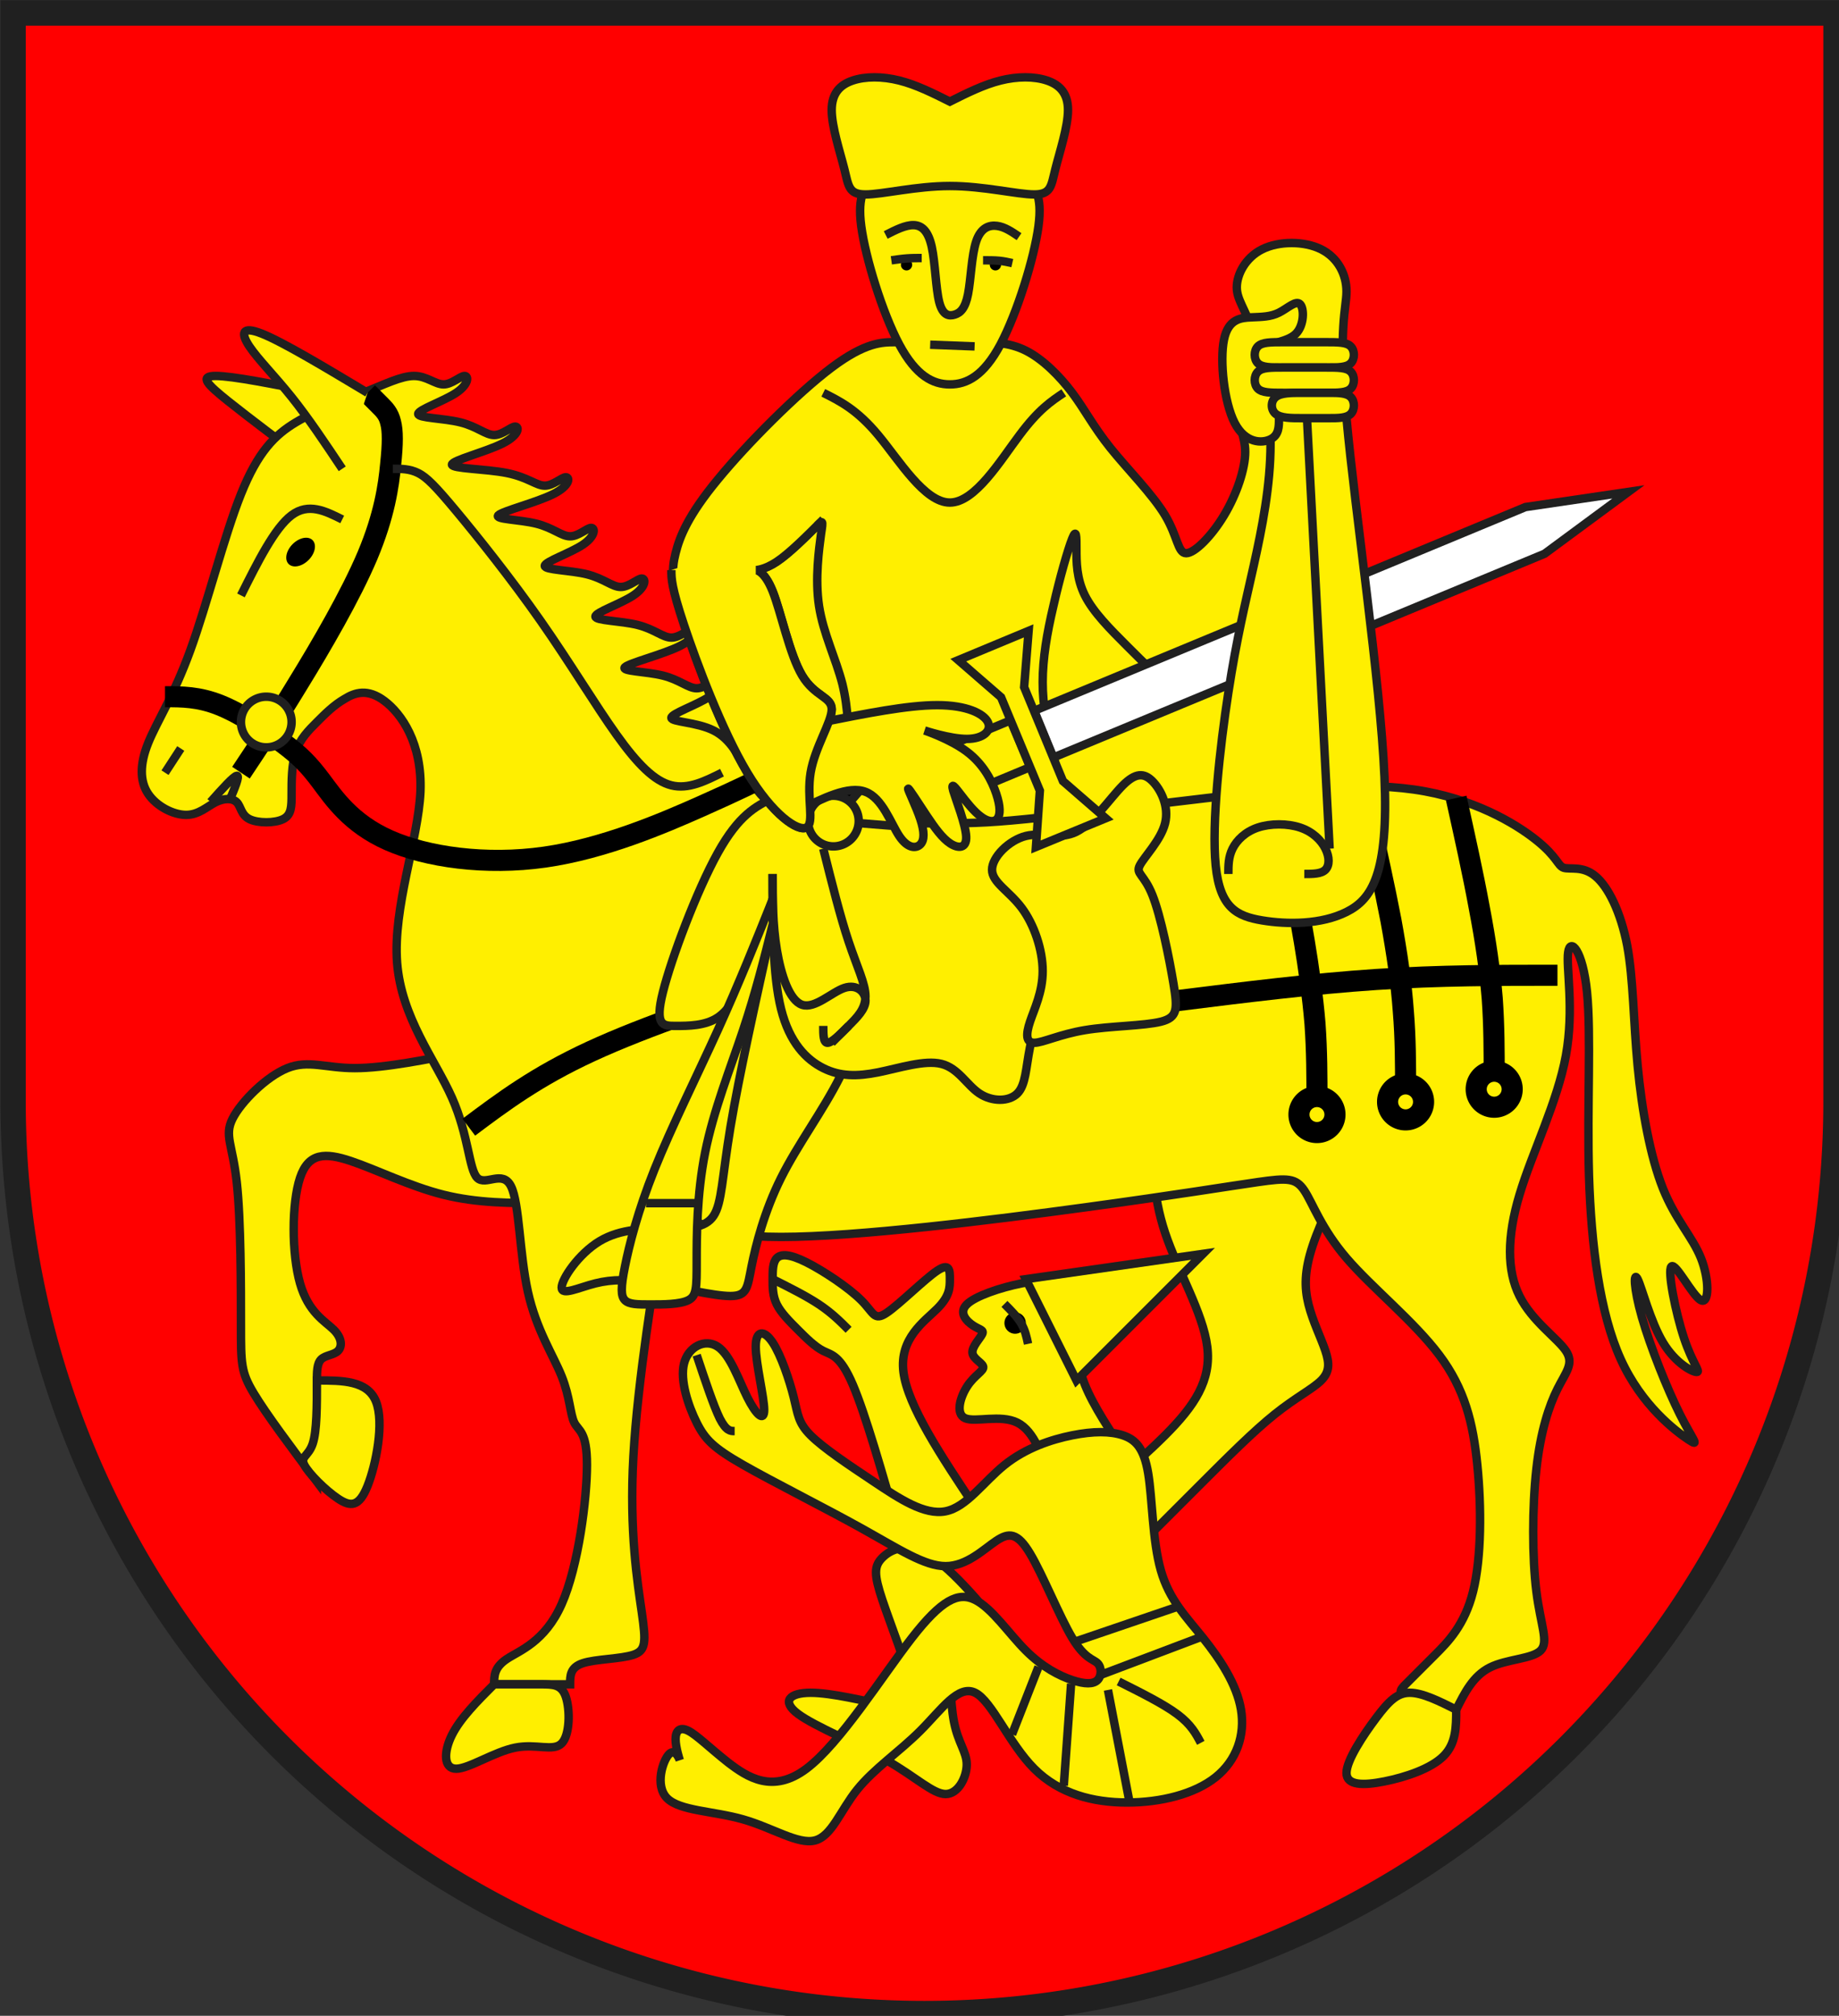 <?xml version="1.0" encoding="iso-8859-1"?>
<!DOCTYPE svg PUBLIC "-//W3C//DTD SVG 1.1//EN" "http://www.w3.org/Graphics/SVG/1.1/DTD/svg11.dtd">
<!-- Auto-generated by fig2svg tool
     Date: Fri Dec 15 18:47:32 2006 -->
<svg xmlns="http://www.w3.org/2000/svg"
     width="438" height="480" viewBox="21 15 438 480">
<rect x="21" y="15" width="438" height="480" fill="#333333" stroke="none"/>
<title>
Wappen Flims (CH-GR)
</title>
<defs>
<clipPath id="clippath">
<path d="M360,4140 A3240,3240 0.0 0 0 6840,4140 L6840,270 L360,270 L360,4140 Z" />
</clipPath>
<style type="text/css">
  <![CDATA[
  .Rand2 { stroke: #202020; stroke-width:30; }
  .Rand6 { stroke: #202020; stroke-width:90; }
  .Schwarz5 { stroke: #000000; stroke-width:75; }
  .Schwarz { fill: #000000; }
  .Rot { fill: #ff0000; }
  .Gold { fill: #ffef00; }
  .Silber { fill: #ffffff; }
  ]]>
</style>
</defs>
<g stroke="none" stroke-miterlimit="10" stroke-width="10"
   stroke-linecap="butt" stroke-linejoin="miter"
   fill="none" fill-rule="evenodd" transform="scale(0.067)">
<g clip-path="url(#clippath)">
<path id="feld-1" class="Rot"
      d="M-225,-225 L-225,7425 L7425,7425 L7425,-225 L-225,-225 Z" />
<path id="pferd1-1" class="Gold Rand2"
      d="M4410,4230 C4410,4350 4410,4470 4455,4605
         C4500,4740 4590,4890 4605,5010 C4620,5130 4560,5220 4455,5325
         C4350,5430 4200,5550 4125,5640 C4050,5730 4050,5790 4065,5835
         C4080,5880 4110,5910 4140,5910 C4170,5910 4200,5880 4275,5805
         C4350,5730 4470,5610 4575,5505 C4680,5400 4770,5310 4845,5250
         C4920,5190 4980,5160 5010,5130 C5040,5100 5040,5070 5025,5025
         C5010,4980 4980,4920 4965,4860 C4950,4800 4950,4740 4980,4650
         C5010,4560 5070,4440 5130,4320" />
<path id="pferd1-2" class="Gold Rand2"
      d="M1440,1620 C1290,1590 1140,1560 1080,1560
         C1020,1560 1050,1590 1125,1650 C1200,1710 1320,1800 1440,1890" />
<path id="pferd1-3" class="Gold Rand2"
      d="M2250,4500 C2130,4500 2010,4500 1890,4470
         C1770,4440 1650,4380 1560,4350 C1470,4320 1410,4320 1380,4410
         C1350,4500 1350,4680 1380,4785 C1410,4890 1470,4920 1500,4950
         C1530,4980 1530,5010 1515,5025 C1500,5040 1470,5040 1455,5055
         C1440,5070 1440,5100 1440,5130 L1440,5490
         C1350,5370 1260,5250 1215,5175 C1170,5100 1170,5070 1170,4935
         C1170,4800 1170,4560 1155,4425 C1140,4290 1110,4260 1140,4200
         C1170,4140 1260,4050 1335,4020 C1410,3990 1470,4020 1575,4020
         C1680,4020 1830,3990 1980,3960" />
<path id="mantel1-1" class="Gold Rand2"
      d="M4860,3690 L4860,2250 L4320,2250 L3780,1800 L3150,1800 L2880,2250
         L2880,2700 L2610,2700 L2610,3060 L3150,3870 L4860,3690 Z" />
<path id="pferd2-1" class="Gold Rand2"
      d="M5490,6300 C5520,6240 5550,6180 5610,6150
         C5670,6120 5760,6120 5790,6090 C5820,6060 5790,6000 5775,5880
         C5760,5760 5760,5580 5775,5445 C5790,5310 5820,5220 5850,5160
         C5880,5100 5910,5070 5880,5025 C5850,4980 5760,4920 5715,4830
         C5670,4740 5670,4620 5715,4470 C5760,4320 5850,4140 5880,3975
         C5910,3810 5880,3660 5888,3608 C5895,3555 5940,3600 5955,3750
         C5970,3900 5955,4155 5962,4402 C5970,4650 6000,4890 6075,5055
         C6150,5220 6270,5310 6315,5340 C6360,5370 6330,5340 6285,5250
         C6240,5160 6180,5010 6150,4905 C6120,4800 6120,4740 6135,4770
         C6150,4800 6180,4920 6225,4995 C6270,5070 6330,5100 6345,5100
         C6360,5100 6330,5070 6300,4980 C6270,4890 6240,4740 6255,4725
         C6270,4710 6330,4830 6360,4845 C6390,4860 6390,4770 6360,4695
         C6330,4620 6270,4560 6225,4448 C6180,4335 6150,4170 6135,4012
         C6120,3855 6120,3705 6098,3585 C6075,3465 6030,3375 5985,3338
         C5940,3300 5895,3315 5872,3308 C5850,3300 5850,3270 5775,3210
         C5700,3150 5550,3060 5340,3030 C5130,3000 4860,3030 4605,3060
         C4350,3090 4110,3120 3960,3135 C3810,3150 3750,3150 3615,3150
         C3480,3150 3270,3150 3150,3120 C3030,3090 3000,3030 2970,2970
         C2940,2910 2910,2850 2850,2820 C2790,2790 2700,2790 2700,2775
         C2700,2760 2790,2730 2835,2700 C2880,2670 2880,2640 2865,2640
         C2850,2640 2820,2670 2790,2670 C2760,2670 2730,2640 2670,2625
         C2610,2610 2520,2610 2535,2595 C2550,2580 2670,2550 2730,2520
         C2790,2490 2790,2460 2775,2460 C2760,2460 2730,2490 2700,2490
         C2670,2490 2640,2460 2580,2445 C2520,2430 2430,2430 2430,2415
         C2430,2400 2520,2370 2565,2340 C2610,2310 2610,2280 2595,2280
         C2580,2280 2550,2310 2520,2310 C2490,2310 2460,2280 2400,2265
         C2340,2250 2250,2250 2250,2235 C2250,2220 2340,2190 2385,2160
         C2430,2130 2430,2100 2415,2100 C2400,2100 2370,2130 2340,2130
         C2310,2130 2280,2100 2220,2085 C2160,2070 2070,2070 2085,2055
         C2100,2040 2220,2010 2280,1980 C2340,1950 2340,1920 2325,1920
         C2310,1920 2280,1950 2250,1950 C2220,1950 2190,1920 2115,1905
         C2040,1890 1920,1890 1920,1875 C1920,1860 2040,1830 2100,1800
         C2160,1770 2160,1740 2145,1740 C2130,1740 2100,1770 2070,1770
         C2040,1770 2010,1740 1950,1725 C1890,1710 1800,1710 1800,1695
         C1800,1680 1890,1650 1935,1620 C1980,1590 1980,1560 1965,1560
         C1950,1560 1920,1590 1890,1590 C1860,1590 1830,1560 1785,1560
         C1740,1560 1680,1590 1605,1620 C1530,1650 1440,1680 1365,1725
         C1290,1770 1230,1830 1170,1980 C1110,2130 1050,2370 990,2535
         C930,2700 870,2790 840,2865 C810,2940 810,3000 840,3045
         C870,3090 930,3120 975,3120 C1020,3120 1050,3090 1080,3075
         C1110,3060 1140,3060 1155,3075 C1170,3090 1170,3120 1200,3135
         C1230,3150 1290,3150 1320,3135 C1350,3120 1350,3090 1350,3045
         C1350,3000 1350,2940 1365,2895 C1380,2850 1410,2820 1440,2790
         C1470,2760 1500,2730 1538,2708 C1575,2685 1620,2670 1680,2715
         C1740,2760 1815,2865 1808,3038 C1800,3210 1710,3450 1725,3645
         C1740,3840 1860,3990 1920,4125 C1980,4260 1980,4380 2010,4410
         C2040,4440 2100,4380 2130,4440 C2160,4500 2160,4680 2190,4815
         C2220,4950 2280,5040 2310,5115 C2340,5190 2340,5250 2355,5280
         C2370,5310 2400,5310 2400,5430 C2400,5550 2370,5790 2310,5925
         C2250,6060 2160,6090 2115,6120 C2070,6150 2070,6180 2070,6210
         L2340,6210 C2340,6180 2340,6150 2385,6135
         C2430,6120 2520,6120 2565,6105 C2610,6090 2610,6060 2595,5955
         C2580,5850 2550,5670 2565,5400 C2580,5130 2640,4770 2670,4575
         C2700,4380 2700,4350 2715,4335 C2730,4320 2760,4320 2760,4350
         C2760,4380 2730,4440 2745,4500 C2760,4560 2820,4620 3090,4620
         C3360,4620 3840,4560 4170,4515 C4500,4470 4680,4440 4785,4425
         C4890,4410 4920,4410 4950,4455 C4980,4500 5010,4590 5100,4695
         C5190,4800 5340,4920 5430,5040 C5520,5160 5550,5280 5565,5430
         C5580,5580 5580,5760 5550,5880 C5520,6000 5460,6060 5415,6105
         C5370,6150 5340,6180 5310,6210 C5295,6225 5280,6240 5310,6255
         C5340,6270 5415,6285 5490,6300 Z" />
<path id="hintergrund-1" class="Schwarz"
      d="M3285,3105 L3420,3105 L3420,2925 L3285,2925 L3285,3105 Z" />
<path id="linie1-1" class="Schwarz5"
      d="M1980,4230 C2100,4140 2220,4050 2415,3960 C2610,3870 2880,3780 3150,3690" />
<path id="linie1-2" class="Schwarz5"
      d="M4500,3780 C4740,3750 4980,3720 5205,3705 C5430,3690 5640,3690 5850,3690" />
<path id="linie1-3" class="Schwarz5"
      d="M900,2700 C960,2700 1020,2700 1095,2730 C1170,2760 1260,2820 1320,2865
         C1380,2910 1410,2940 1455,3000 C1500,3060 1560,3150 1695,3210
         C1830,3270 2040,3300 2250,3270 C2460,3240 2670,3150 2805,3090
         C2940,3030 3000,3000 3060,2970" />
<path id="linie1-4" class="Schwarz5"
      d="M1620,1620 C1635,1635 1650,1650 1665,1665
         C1680,1680 1695,1695 1702,1725 C1710,1755 1710,1800 1702,1875
         C1695,1950 1680,2055 1620,2198 C1560,2340 1455,2520 1372,2655
         C1290,2790 1230,2880 1170,2970" />
<path id="linie1a-1" class="Schwarz5"
      d="M5059,4185 A64,64 0.0 0 0 4931,4185 A64,64 0.0 0 0 5059,4185 Z" />
<path id="linie1a-2" class="Schwarz5"
      d="M5374,4140 A64,64 0.0 0 0 5246,4140 A64,64 0.0 0 0 5374,4140 Z" />
<path id="linie1a-3" class="Schwarz5"
      d="M5689,4095 A64,64 0.0 0 0 5561,4095 A64,64 0.0 0 0 5689,4095 Z" />
<path id="linie1a-4" class="Schwarz5"
      d="M4905,3330 C4920,3405 4935,3480 4950,3570
         C4965,3660 4980,3765 4988,3862 C4995,3960 4995,4050 4995,4140" />
<path id="linie1a-5" class="Schwarz5"
      d="M5175,3105 C5205,3240 5235,3375 5258,3495
         C5280,3615 5295,3720 5302,3818 C5310,3915 5310,4005 5310,4095" />
<path id="linie1a-6" class="Schwarz5"
      d="M5490,3060 C5520,3195 5550,3330 5572,3450
         C5595,3570 5610,3675 5618,3772 C5625,3870 5625,3960 5625,4050" />
<path id="martin1-1" class="Gold Rand2"
      d="M3060,3510 C3000,3780 2940,4050 2910,4230
         C2880,4410 2880,4500 2850,4545 C2820,4590 2760,4590 2685,4590
         C2610,4590 2520,4590 2445,4635 C2370,4680 2310,4770 2310,4800
         C2310,4830 2370,4800 2430,4785 C2490,4770 2550,4770 2640,4785
         C2730,4800 2850,4830 2910,4830 C2970,4830 2970,4800 2985,4725
         C3000,4650 3030,4530 3090,4410 C3150,4290 3240,4170 3300,4050
         C3360,3930 3390,3810 3420,3690" />
<path id="martin2a-1" class="Gold Rand2"
      d="M3060,3060 C3000,3090 2940,3120 2865,3255
         C2790,3390 2700,3630 2670,3750 C2640,3870 2670,3870 2715,3870
         C2760,3870 2820,3870 2865,3840 C2910,3810 2940,3750 2970,3675
         C3000,3600 3030,3510 3060,3420" />
<path id="martin2a-2" class="Gold Rand2"
      d="M3060,3420 C3000,3570 2940,3720 2865,3885
         C2790,4050 2700,4230 2640,4380 C2580,4530 2550,4650 2535,4725
         C2520,4800 2520,4830 2535,4845 C2550,4860 2580,4860 2625,4860
         C2670,4860 2730,4860 2760,4845 C2790,4830 2790,4800 2790,4710
         C2790,4620 2790,4470 2820,4320 C2850,4170 2910,4020 2955,3885
         C3000,3750 3030,3630 3060,3510" />
<path id="linie2-1" class="Rand2" d="M2610,4500 L2790,4500" />
<path id="linie2-2" class="Rand2"
      d="M1170,2340 C1230,2220 1290,2100 1350,2055 C1410,2010 1470,2040 1530,2070" />
<path id="linie2-3" class="Rand2"
      d="M1710,1890 C1740,1890 1770,1890 1800,1905
         C1830,1920 1860,1950 1935,2040 C2010,2130 2130,2280 2235,2430
         C2340,2580 2430,2730 2505,2835 C2580,2940 2640,3000 2700,3015
         C2760,3030 2820,3000 2880,2970" />
<path id="pferd2a-1" class="Gold Rand2"
      d="M1620,1620 C1470,1530 1320,1440 1245,1410
         C1170,1380 1170,1410 1200,1455 C1230,1500 1290,1560 1350,1635
         C1410,1710 1470,1800 1530,1890" />
<path id="pferd2a-2" class="Gold Rand2"
      d="M1440,5130 C1440,5220 1440,5310 1425,5355
         C1410,5400 1380,5400 1395,5430 C1410,5460 1470,5520 1515,5550
         C1560,5580 1590,5580 1620,5505 C1650,5430 1680,5280 1650,5205
         C1620,5130 1530,5130 1440,5130 Z" />
<path id="pferd2a-3" class="Gold Rand2"
      d="M2070,6210 C2010,6270 1950,6330 1920,6390
         C1890,6450 1890,6510 1935,6510 C1980,6510 2070,6450 2145,6435
         C2220,6420 2280,6450 2310,6420 C2340,6390 2340,6300 2325,6255
         C2310,6210 2280,6210 2235,6210 C2190,6210 2130,6210 2070,6210 Z" />
<path id="pferd2a-4" class="Gold Rand2"
      d="M5490,6300 C5430,6270 5370,6240 5325,6240
         C5280,6240 5250,6270 5205,6330 C5160,6390 5100,6480 5100,6525
         C5100,6570 5160,6570 5235,6555 C5310,6540 5400,6510 5445,6465
         C5490,6420 5490,6360 5490,6300 Z" />
<path id="martin2-1" class="Gold Rand2"
      d="M3060,3330 C3060,3510 3060,3690 3090,3810
         C3120,3930 3180,3990 3240,4020 C3300,4050 3360,4050 3435,4035
         C3510,4020 3600,3990 3660,4005 C3720,4020 3750,4080 3795,4110
         C3840,4140 3900,4140 3930,4110 C3960,4080 3960,4020 3975,3945
         C3990,3870 4020,3780 4028,3712 C4035,3645 4020,3600 4005,3555" />
<path id="martin2-2" class="Gold Rand2"
      d="M4095,3060 C4080,3000 4065,2940 4050,2872
         C4035,2805 4020,2730 4020,2648 C4020,2565 4035,2475 4058,2378
         C4080,2280 4110,2175 4125,2138 C4140,2100 4140,2130 4140,2175
         C4140,2220 4140,2280 4170,2340 C4200,2400 4260,2460 4320,2520
         C4380,2580 4440,2640 4485,2670 C4530,2700 4560,2700 4605,2670
         C4650,2640 4710,2580 4755,2460 C4800,2340 4830,2160 4860,2025
         C4890,1890 4920,1800 4890,1755 C4860,1710 4770,1710 4740,1725
         C4710,1740 4740,1770 4740,1830 C4740,1890 4710,1980 4665,2055
         C4620,2130 4560,2190 4530,2190 C4500,2190 4500,2130 4455,2055
         C4410,1980 4320,1890 4260,1815 C4200,1740 4170,1680 4125,1620
         C4080,1560 4020,1500 3960,1470 C3900,1440 3840,1440 3780,1440
         C3720,1440 3660,1440 3615,1440 C3570,1440 3540,1440 3495,1440
         C3450,1440 3390,1440 3270,1530 C3150,1620 2970,1800 2865,1928
         C2760,2055 2730,2130 2715,2190 C2700,2250 2700,2295 2745,2438
         C2790,2580 2880,2820 2970,2970 C3060,3120 3150,3180 3180,3165
         C3210,3150 3180,3060 3195,2970 C3210,2880 3270,2790 3270,2745
         C3270,2700 3210,2700 3165,2625 C3120,2550 3090,2400 3060,2325
         C3030,2250 3000,2250 3000,2250 C3000,2250 3030,2250 3075,2220
         C3120,2190 3180,2130 3210,2100 C3240,2070 3240,2070 3232,2122
         C3225,2175 3210,2280 3225,2378 C3240,2475 3285,2565 3308,2655
         C3330,2745 3330,2835 3330,2895 C3330,2955 3330,2985 3330,3015" />
<path id="sattel1-1" class="Gold Rand2"
      d="M3990,3930 C4020,3930 4080,3900 4170,3885
         C4260,3870 4380,3870 4440,3855 C4500,3840 4500,3810 4485,3720
         C4470,3630 4440,3480 4410,3405 C4380,3330 4350,3330 4365,3300
         C4380,3270 4440,3210 4455,3150 C4470,3090 4440,3030 4410,3000
         C4380,2970 4350,2970 4305,3015 C4260,3060 4200,3150 4140,3180
         C4080,3210 4020,3180 3960,3195 C3900,3210 3840,3270 3840,3315
         C3840,3360 3900,3390 3945,3450 C3990,3510 4020,3600 4020,3675
         C4020,3750 3990,3810 3975,3855 C3960,3900 3960,3930 3990,3930 Z" />
<path id="schwert1-1" class="Gold Rand2"
      d="M3906,2784 L3408,2990 L3276,3142 L3476,3158 L3976,2950 L3906,2784 Z" />
<path id="schwert1-2" class="Silber Rand2"
      d="M3990,2750 L4058,2916 L5804,2192 L6102,1972 L5736,2026 L3990,2750 Z" />
<path id="schwert1-3" class="Gold Rand2"
      d="M3954,2666 L3970,2466 L3720,2570 L3872,2702 L4010,3034 L3996,3234
         L4244,3132 L4092,3000 L3954,2666 Z" />
<path id="linie3-1" class="Rand2"
      d="M3060,3330 C3060,3420 3060,3510 3075,3600
         C3090,3690 3120,3780 3165,3795 C3210,3810 3270,3750 3315,3735
         C3360,3720 3390,3750 3390,3780 C3390,3810 3360,3840 3330,3870
         C3300,3900 3270,3930 3270,3930 C3270,3930 3300,3900 3330,3870
         C3360,3840 3390,3810 3390,3765 C3390,3720 3360,3660 3330,3570
         C3300,3480 3270,3360 3240,3240" />
<path id="linie3-2" class="Rand2"
      d="M3330,3870 C3300,3900 3270,3930 3255,3930 C3240,3930 3240,3900 3240,3870" />
<path id="pferd3-1" class="Gold Rand2"
      d="M1350,2790 A90,90 0.0 0 0 1170,2790 A90,90 0.0 0 0 1350,2790 Z" />
<path id="mantel2-1" class="Gold Rand2"
      d="M4830,1800 C4830,1950 4800,2100 4770,2235
         C4740,2370 4710,2490 4680,2685 C4650,2880 4620,3150 4635,3300
         C4650,3450 4710,3480 4800,3495 C4890,3510 5010,3510 5100,3465
         C5190,3420 5250,3330 5235,2985 C5220,2640 5130,2040 5100,1710
         C5070,1380 5100,1320 5100,1260 C5100,1200 5070,1140 5010,1110
         C4950,1080 4860,1080 4800,1110 C4740,1140 4710,1200 4710,1245
         C4710,1290 4740,1320 4770,1410 C4800,1500 4830,1650 4830,1800 Z" />
<path id="schwert2-1" class="Gold Rand2"
      d="M3366,3142 A90,90 0.0 0 0 3186,3142 A90,90 0.0 0 0 3366,3142 Z" />
<path id="martin3-1" class="Gold Rand2"
      d="M3240,2790 C3390,2760 3540,2730 3645,2730
         C3750,2730 3810,2760 3825,2790 C3840,2820 3810,2850 3750,2850
         C3690,2850 3600,2820 3600,2820 C3600,2820 3690,2850 3750,2895
         C3810,2940 3840,3000 3855,3045 C3870,3090 3870,3120 3858.67,3133.67
         C3847.33,3147.33 3824.67,3144.67 3800.17,3126
         C3775.67,3108.33 3749.33,3074.67 3728.67,3047.83
         C3708,3021 3693,3001 3702,3034.17
         C3712,3067.33 3746,3153.67 3748,3196.83
         C3750,3240 3720,3240 3691.83,3221.83
         C3663.67,3203.67 3637.33,3167.33 3607.33,3122.33
         C3577.33,3077.33 3543.67,3023.67 3541.83,3026.83
         C3540,3030 3570,3090 3585,3135 C3600,3180 3600,3210 3585,3225
         C3570,3240 3540,3240 3510,3195 C3480,3150 3450,3060 3390,3038
         C3330,3015 3240,3060 3150,3105" />
<path id="pfauge-1" class="Schwarz"
      d="M1424.43,2143.57 A60,40 -45.0 0 0 1339.57,2228.43
         A60,40 -45.0 0 0 1424.43,2143.57 Z" />
<path id="linie4-1" class="Rand2" d="M900,2970 L956,2884" />
<path id="linie4-2" class="Rand2"
      d="M1062,3074 C1103.33,3027.67 1144.67,2981.33 1155.67,2981
         C1166.67,2980.67 1147.33,3026.33 1128,3072" />
<path id="martin4-1" class="Gold Rand2"
      d="M3420,855 C3390,885 3360,915 3375,1028 C3390,1140 3450,1335 3510,1448
         C3570,1560 3630,1590 3690,1590 C3750,1590 3810,1560 3870,1448
         C3930,1335 3990,1140 4005,1028 C4020,915 3990,885 3960,855" />
<path id="linie5-1" class="Rand2"
      d="M3240,1620 C3300,1650 3360,1680 3435,1770
         C3510,1860 3600,2010 3690,2010 C3780,2010 3870,1860 3938,1770
         C4005,1680 4050,1650 4095,1620" />
<path id="linie5-2" class="Rand2"
      d="M4680,3330 C4680,3300 4680,3270 4695,3240
         C4710,3210 4740,3180 4785,3165 C4830,3150 4890,3150 4935,3165
         C4980,3180 5010,3210 5025,3240 C5040,3270 5040,3300 5025,3315
         C5010,3330 4980,3330 4950,3330" />
<path id="linie5-3" class="Rand2" d="M5040,3240 L4950,1530" />
<path id="martin5-1" class="Gold Rand2"
      d="M3690,585 C3630,555 3570,525 3510,510 C3450,495 3390,495 3345,510
         C3300,525 3270,555 3270,615 C3270,675 3300,765 3315,825
         C3330,885 3330,915 3390,915 C3450,915 3570,885 3690,885
         C3810,885 3930,915 3990,915 C4050,915 4050,885 4065,825
         C4080,765 4110,675 4110,615 C4110,555 4080,525 4035,510
         C3990,495 3930,495 3870,510 C3810,525 3750,555 3690,585 Z" />
<path id="auge-1" class="Schwarz"
      d="M3556,1165 A20,20 0.0 0 0 3516,1165 A20,20 0.0 0 0 3556,1165 Z" />
<path id="auge-2" class="Schwarz"
      d="M3872,1165 A20,20 0.0 0 0 3832,1165 A20,20 0.0 0 0 3872,1165 Z" />
<path id="linie6-1" class="Rand2"
      d="M3462,1059 C3497.33,1041 3532.67,1023 3561.67,1024
         C3590.67,1025 3613.33,1045 3625.67,1101.33
         C3638,1157.67 3640,1250.33 3652.33,1298
         C3664.67,1345.67 3687.33,1348.33 3707.33,1342
         C3727.33,1335.67 3744.67,1320.33 3754.67,1269
         C3764.67,1217.67 3767.33,1130.33 3783.67,1081.67
         C3800,1033 3830,1023 3857.67,1026.67 C3885.33,1030.33 3910.67,1047.67 3936,1065" />
<path id="linie6-2" class="Rand2"
      d="M3482,1149 C3500.67,1146.33 3519.33,1143.67 3537.33,1142.33
         C3555.33,1141 3572.67,1141 3590,1141" />
<path id="linie6-3" class="Rand2"
      d="M3808,1149 C3828,1149 3848,1149 3865.33,1150.67
         C3882.67,1152.33 3897.33,1155.67 3912,1159" />
<path id="linie6-4" class="Rand2" d="M3620,1449 L3778,1455" />
<path id="martin6-1" class="Gold Rand2"
      d="M2700,2250 C2700,2280 2700,2310 2745,2445
         C2790,2580 2880,2820 2970,2970 C3060,3120 3150,3180 3180,3165
         C3210,3150 3180,3060 3195,2970 C3210,2880 3270,2790 3270,2745
         C3270,2700 3210,2700 3165,2625 C3120,2550 3090,2400 3060,2325
         C3030,2250 3000,2250 3000,2250 C3000,2250 3030,2250 3075,2220
         C3120,2190 3180,2130 3240,2070" />
<path id="martin6-2" class="Gold Rand2"
      d="M4950,1620 C4920,1635 4890,1650 4868,1642
         C4845,1635 4830,1605 4815,1568 C4800,1530 4785,1485 4808,1462
         C4830,1440 4890,1440 4920,1410 C4950,1380 4950,1320 4935,1305
         C4920,1290 4890,1320 4860,1335 C4830,1350 4800,1350 4762.33,1351.67
         C4724.67,1353.33 4679.33,1356.67 4664.33,1431.67
         C4649.33,1506.67 4664.67,1653.33 4702.33,1726.67
         C4740,1800 4800,1800 4830,1785 C4860,1770 4860,1740 4860,1710" />
<path id="bettler1-1" class="Gold Rand2"
      d="M4050,5490 C4020,5400 3990,5310 3930,5280
         C3870,5250 3780,5280 3744.33,5264.33
         C3708.67,5248.67 3727.33,5187.33 3752.67,5149.33
         C3778,5111.33 3810,5096.67 3808.67,5082.33
         C3807.33,5068 3772.67,5054 3770.33,5032
         C3768,5010 3798,4980 3805,4965 C3812,4950 3796,4950 3773,4935
         C3750,4920 3720,4890 3750,4860 C3780,4830 3870,4800 3945,4785
         C4020,4770 4080,4770 4110,4800 C4140,4830 4140,4890 4140,4950
         C4140,5010 4140,5070 4170,5145 C4200,5220 4260,5310 4320,5400" />
<path id="martin7-1" class="Gold Rand2"
      d="M4785,1515 C4800,1530 4830,1530 4875,1530
         C4920,1530 4980,1530 5025,1530 C5070,1530 5100,1530 5115,1515
         C5130,1500 5130,1470 5115,1455 C5100,1440 5070,1440 5025,1440
         C4980,1440 4920,1440 4875,1440 C4830,1440 4800,1440 4785,1455
         C4770,1470 4770,1500 4785,1515 Z" />
<path id="martin7-2" class="Gold Rand2"
      d="M4785,1605 C4800,1620 4830,1620 4875,1620
         C4920,1620 4980,1620 5025,1620 C5070,1620 5100,1620 5115,1605
         C5130,1590 5130,1560 5115,1545 C5100,1530 5070,1530 5025,1530
         C4980,1530 4920,1530 4875,1530 C4830,1530 4800,1530 4785,1545
         C4770,1560 4770,1590 4785,1605 Z" />
<path id="martin7-3" class="Gold Rand2"
      d="M4848.33,1695 C4866.67,1710 4903.33,1710 4938.33,1710
         C4973.33,1710 5006.67,1710 5038.33,1710
         C5070,1710 5100,1710 5115,1695 C5130,1680 5130,1650 5115,1635
         C5100,1620 5070,1620 5038.33,1620
         C5006.67,1620 4973.33,1620 4938.33,1620
         C4903.33,1620 4866.67,1620 4848.33,1635 C4830,1650 4830,1680 4848.33,1695 Z" />
<path id="bettler2-1" class="Gold Rand2"
      d="M4140,5130 L4590,4680 L3960,4770 L4140,5130 Z" />
<path id="bettler2-2" class="Gold Rand2"
      d="M3960,6120 C3840,5970 3720,5820 3630,5760
         C3540,5700 3480,5730 3450,5760 C3420,5790 3420,5820 3450,5910
         C3480,6000 3540,6150 3555,6225 C3570,6300 3540,6300 3465,6285
         C3390,6270 3270,6240 3195,6240 C3120,6240 3090,6270 3150,6315
         C3210,6360 3360,6420 3465,6480 C3570,6540 3630,6600 3675,6600
         C3720,6600 3750,6540 3750,6495 C3750,6450 3720,6420 3705,6345
         C3690,6270 3690,6150 3690,6030" />
<path id="bettler2-3" class="Gold Rand2"
      d="M3780,5580 C3660,5400 3540,5220 3525,5100
         C3510,4980 3600,4920 3645,4875 C3690,4830 3690,4800 3690,4770
         C3690,4740 3690,4710 3645,4740 C3600,4770 3510,4860 3465,4890
         C3420,4920 3420,4890 3375,4845 C3330,4800 3240,4740 3180,4710
         C3120,4680 3090,4680 3075,4695 C3060,4710 3060,4740 3060,4770
         C3060,4800 3060,4830 3075,4860 C3090,4890 3120,4920 3150,4950
         C3180,4980 3210,5010 3240,5025 C3270,5040 3300,5040 3345,5145
         C3390,5250 3450,5460 3510,5670" />
<path id="bettler3-1" class="Gold Rand2"
      d="M2955,5430 C3060,5490 3240,5580 3375,5655
         C3510,5730 3600,5790 3675,5790 C3750,5790 3810,5730 3855,5700
         C3900,5670 3930,5670 3975,5745 C4020,5820 4080,5970 4125,6045
         C4170,6120 4200,6120 4215,6135 C4230,6150 4230,6180 4215,6195
         C4200,6210 4170,6210 4125,6195 C4080,6180 4020,6150 3960,6090
         C3900,6030 3840,5940 3780,5910 C3720,5880 3660,5910 3555,6045
         C3450,6180 3300,6420 3180,6510 C3060,6600 2970,6540 2902,6488
         C2835,6435 2790,6390 2760,6375 C2730,6360 2715,6375 2715,6405
         C2715,6435 2730,6480 2730,6480 C2730,6480 2715,6435 2692,6458
         C2670,6480 2640,6570 2685,6615 C2730,6660 2850,6660 2955,6690
         C3060,6720 3150,6780 3210,6765 C3270,6750 3300,6660 3360,6585
         C3420,6510 3510,6450 3585,6375 C3660,6300 3720,6210 3780,6240
         C3840,6270 3900,6420 3990,6510 C4080,6600 4200,6630 4320,6630
         C4440,6630 4560,6600 4635,6540 C4710,6480 4740,6390 4725,6300
         C4710,6210 4650,6120 4590,6045 C4530,5970 4470,5910 4440,5805
         C4410,5700 4410,5550 4395,5460 C4380,5370 4350,5340 4305,5325
         C4260,5310 4200,5310 4125,5325 C4050,5340 3960,5370 3885,5430
         C3810,5490 3750,5580 3675,5595 C3600,5610 3510,5550 3420,5490
         C3330,5430 3240,5370 3195,5325 C3150,5280 3150,5250 3135,5190
         C3120,5130 3090,5040 3060,4995 C3030,4950 3000,4950 3000,5010
         C3000,5070 3030,5190 3030,5235 C3030,5280 3000,5250 2970,5190
         C2940,5130 2910,5040 2865,5010 C2820,4980 2760,5010 2745,5070
         C2730,5130 2760,5220 2790,5280 C2820,5340 2850,5370 2955,5430 Z" />
<path id="bauge-1" class="Schwarz"
      d="M3960,4926 A38,38 0.0 0 0 3884,4926 A38,38 0.0 0 0 3960,4926 Z" />
<path id="linie7-1" class="Rand2"
      d="M3884,4858 C3906.67,4880.67 3929.33,4903.33 3943.33,4927
         C3957.33,4950.67 3962.67,4975.33 3968,5000" />
<path id="linie7-2" class="Rand2" d="M4005,6148 L3911,6388" />
<path id="linie7-3" class="Rand2" d="M4121,6208 L4095,6570" />
<path id="linie7-4" class="Rand2" d="M4252,6230 L4327,6620" />
<path id="linie7-5" class="Rand2"
      d="M4290,6200 C4370,6240 4450,6280 4498.67,6316.33
         C4547.33,6352.67 4564.67,6385.33 4582,6418" />
<path id="linie7-6" class="Rand2" d="M4222,6178 L4582,6042" />
<path id="linie7-7" class="Rand2" d="M4136,6058 L4500,5934" />
<path id="linie7-8" class="Rand2"
      d="M2790,5040 C2820,5130 2850,5220 2872,5265 C2895,5310 2910,5310 2925,5310" />
<path id="linie7-9" class="Rand2"
      d="M3060,4770 C3120,4800 3180,4830 3225,4860 C3270,4890 3300,4920 3330,4950" />
</g>
<path id="clip-boundary" class="Rand6"
      d="M360,4140 A3240,3240 0.0 0 0 6840,4140 L6840,270 L360,270 L360,4140 Z" />
</g>
</svg>
